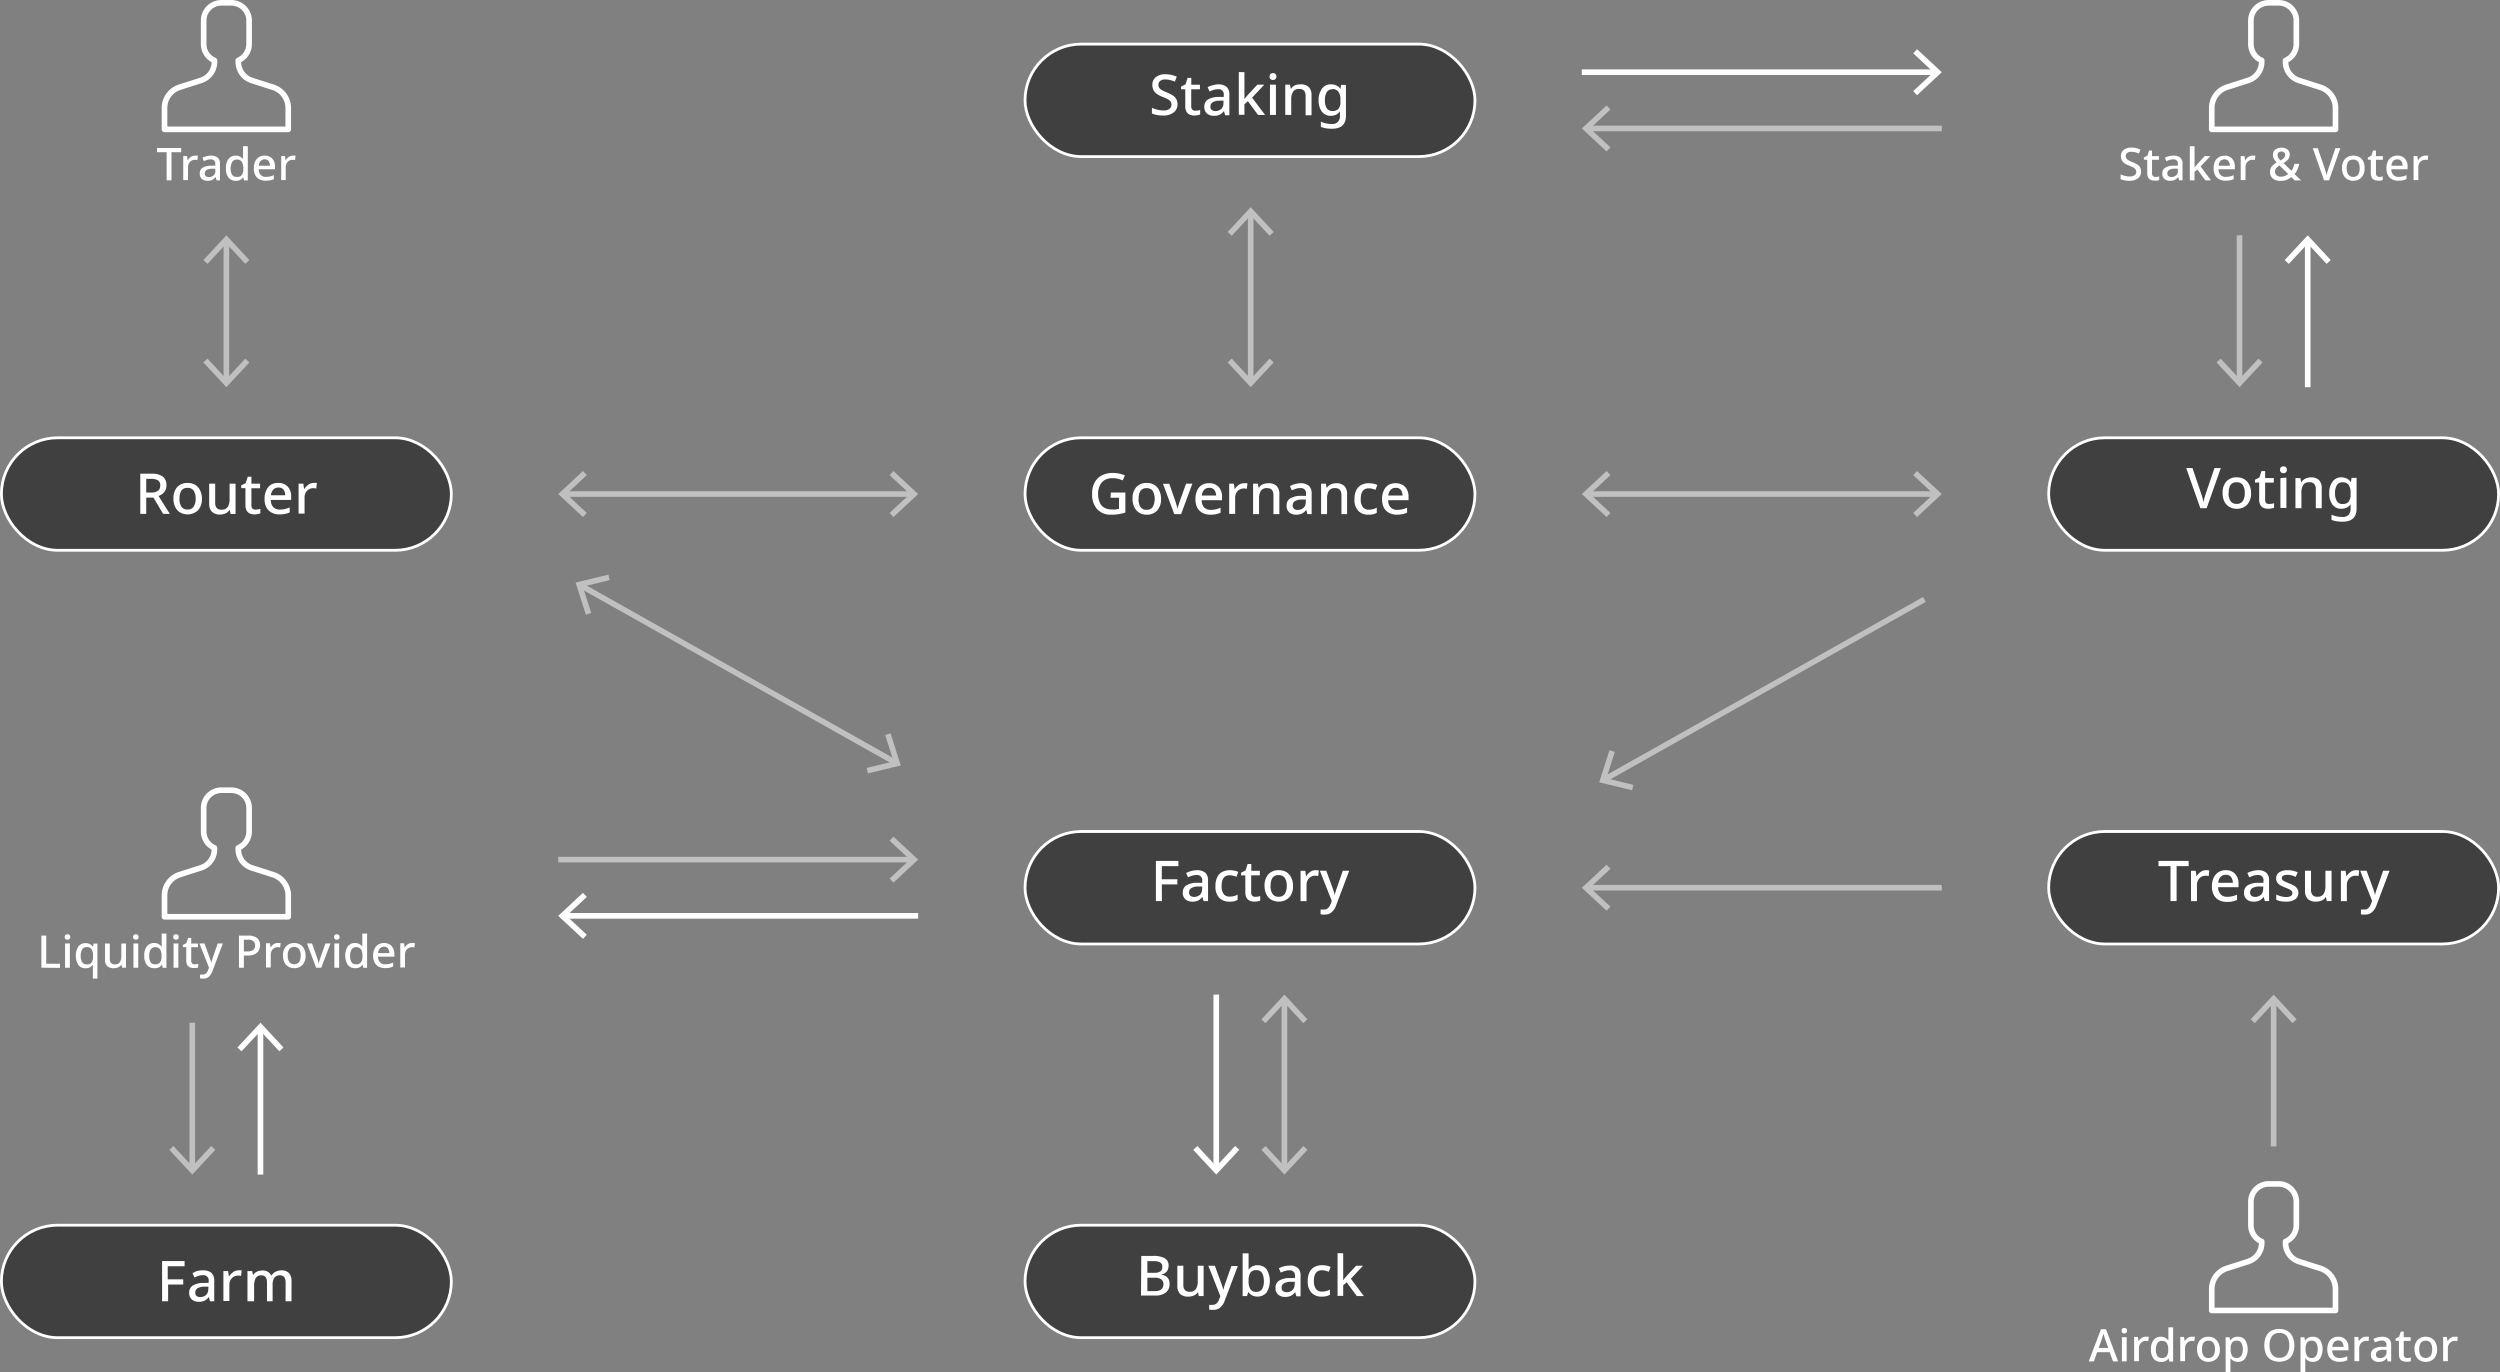 <svg xmlns="http://www.w3.org/2000/svg" viewBox="0 0 444.5 243.98"><rect x="0" y="0" width="444.5" height="243.98" fill="#808080" stroke="none"/><defs><style>.cls-1,.cls-5{opacity:0.5;}.cls-2,.cls-4,.cls-6{fill:none;stroke:#fff;}.cls-2,.cls-6{stroke-miterlimit:10;}.cls-2{stroke-width:0.5px;}.cls-3{fill:#fff;}.cls-4{stroke-linecap:round;stroke-linejoin:round;}</style></defs><g id="레이어_2" data-name="레이어 2"><g id="레이어_1-2" data-name="레이어 1"><rect class="cls-1" x="364.25" y="147.84" width="80" height="20" rx="10"/><rect class="cls-1" x="364.25" y="77.84" width="80" height="20" rx="10"/><rect class="cls-1" x="182.25" y="77.84" width="80" height="20" rx="10"/><rect class="cls-1" x="182.25" y="147.84" width="80" height="20" rx="10"/><rect class="cls-1" x="182.25" y="217.84" width="80" height="20" rx="10"/><rect class="cls-1" x="0.25" y="217.84" width="80" height="20" rx="10"/><rect class="cls-1" x="0.25" y="77.84" width="80" height="20" rx="10"/><rect class="cls-2" x="0.25" y="217.84" width="80" height="20" rx="10"/><rect class="cls-2" x="182.25" y="217.84" width="80" height="20" rx="10"/><rect class="cls-2" x="182.25" y="147.84" width="80" height="20" rx="10"/><rect class="cls-2" x="364.25" y="147.84" width="80" height="20" rx="10"/><rect class="cls-1" x="182.25" y="7.84" width="80" height="20" rx="10"/><path class="cls-3" d="M209.36,18.51a1.79,1.79,0,0,1-.69,1.49,3,3,0,0,1-1.89.54,5.49,5.49,0,0,1-1.1-.1,3.18,3.18,0,0,1-.87-.27v-1a5.72,5.72,0,0,0,.94.32,4.11,4.11,0,0,0,1.1.15,1.72,1.72,0,0,0,1.08-.28.91.91,0,0,0,.36-.75.93.93,0,0,0-.16-.56,1.59,1.59,0,0,0-.51-.42,7.22,7.22,0,0,0-.93-.41,4.49,4.49,0,0,1-.93-.47,2,2,0,0,1-.64-.67,2,2,0,0,1-.23-1,1.64,1.64,0,0,1,.64-1.38,2.62,2.62,0,0,1,1.68-.5,4.58,4.58,0,0,1,1.08.12,5.75,5.75,0,0,1,.94.31l-.34.89a5.07,5.07,0,0,0-.83-.28,3.27,3.27,0,0,0-.88-.11,1.34,1.34,0,0,0-.9.26.83.83,0,0,0-.31.68,1,1,0,0,0,.15.55,1.33,1.33,0,0,0,.48.41,6.13,6.13,0,0,0,.87.4,7.64,7.64,0,0,1,1,.5,2,2,0,0,1,.64.64A1.79,1.79,0,0,1,209.36,18.51Z"/><path class="cls-3" d="M212.58,19.68a2.55,2.55,0,0,0,.81-.13v.8a1.84,1.84,0,0,1-.46.13,2.86,2.86,0,0,1-.58.06,2.07,2.07,0,0,1-.8-.15,1.24,1.24,0,0,1-.59-.52,2,2,0,0,1-.22-1v-3H210v-.48l.79-.4.37-1.14h.65v1.21h1.54v.81H211.8v3a.85.85,0,0,0,.22.65A.76.76,0,0,0,212.58,19.68Z"/><path class="cls-3" d="M216.56,15a2.3,2.3,0,0,1,1.52.44,1.79,1.79,0,0,1,.5,1.4v3.65h-.75l-.21-.75h0a2.37,2.37,0,0,1-.73.64,2.28,2.28,0,0,1-1.07.21,1.8,1.8,0,0,1-1.21-.4,1.49,1.49,0,0,1-.48-1.23,1.44,1.44,0,0,1,.63-1.26,3.57,3.57,0,0,1,1.9-.46l.92,0v-.3a.91.91,0,0,0-1-1.08,2.61,2.61,0,0,0-.79.12,4.62,4.62,0,0,0-.73.29l-.34-.77a3.94,3.94,0,0,1,.88-.34A3.88,3.88,0,0,1,216.56,15Zm1,2.9-.72,0a2.37,2.37,0,0,0-1.27.31.88.88,0,0,0-.36.74.71.71,0,0,0,.25.61,1.09,1.09,0,0,0,.65.19,1.59,1.59,0,0,0,1-.35,1.33,1.33,0,0,0,.41-1.05Z"/><path class="cls-3" d="M221.26,12.84v3.8c0,.13,0,.29,0,.48s0,.35,0,.5h0l.31-.4c.13-.16.24-.3.34-.4l1.65-1.77h1.23l-2.17,2.31,2.31,3.08h-1.25L221.88,18l-.62.52v1.89h-1v-7.6Z"/><path class="cls-3" d="M226.34,13a.63.63,0,0,1,.42.14.56.56,0,0,1,.18.47.55.55,0,0,1-.18.46.64.64,0,0,1-.42.15.64.64,0,0,1-.43-.15.55.55,0,0,1-.18-.46.56.56,0,0,1,.18-.47A.64.64,0,0,1,226.34,13Zm.52,2.05v5.39H225.8V15.05Z"/><path class="cls-3" d="M231.25,15a2,2,0,0,1,1.44.47,2,2,0,0,1,.5,1.51v3.51h-1.05V17.08q0-1.26-1.11-1.26a1.22,1.22,0,0,0-1.13.49,2.6,2.6,0,0,0-.32,1.41v2.72h-1.06V15.05h.84l.15.72h.06a1.51,1.51,0,0,1,.72-.62A2.39,2.39,0,0,1,231.25,15Z"/><path class="cls-3" d="M236.68,15a2.2,2.2,0,0,1,.94.2,1.73,1.73,0,0,1,.71.61h0l.12-.71h.86v5.46c0,1.55-.83,2.33-2.49,2.33a7.06,7.06,0,0,1-1.07-.08,4.53,4.53,0,0,1-.9-.25v-.93a3.71,3.71,0,0,0,.94.31,5.37,5.37,0,0,0,1.09.11,1.38,1.38,0,0,0,1-.38,1.45,1.45,0,0,0,.36-1.05v-.18c0-.09,0-.2,0-.34s0-.25,0-.32h0a1.71,1.71,0,0,1-.68.61,2.16,2.16,0,0,1-.94.2,1.9,1.9,0,0,1-1.59-.74,3.19,3.19,0,0,1-.58-2,3.29,3.29,0,0,1,.58-2.06A1.88,1.88,0,0,1,236.68,15Zm.22.88a1.11,1.11,0,0,0-1,.49,2.61,2.61,0,0,0-.33,1.45,2.56,2.56,0,0,0,.33,1.43,1.13,1.13,0,0,0,1,.49,1.37,1.37,0,0,0,1.09-.41,2,2,0,0,0,.34-1.32v-.2a2.49,2.49,0,0,0-.35-1.49A1.33,1.33,0,0,0,236.9,15.83Z"/><rect class="cls-2" x="0.25" y="77.84" width="80" height="20" rx="10"/><rect class="cls-2" x="364.25" y="77.84" width="80" height="20" rx="10"/><rect class="cls-2" x="182.25" y="77.84" width="80" height="20" rx="10"/><rect class="cls-2" x="182.25" y="7.84" width="80" height="20" rx="10"/><path class="cls-3" d="M197.51,87.57h2.58v3.56a6.65,6.65,0,0,1-1.17.28,7.91,7.91,0,0,1-1.35.1,3.2,3.2,0,0,1-2.52-1,3.91,3.91,0,0,1-.87-2.7,4.13,4.13,0,0,1,.43-2,3,3,0,0,1,1.27-1.27,4.15,4.15,0,0,1,2-.45,5.22,5.22,0,0,1,1.13.12,5.85,5.85,0,0,1,1,.31l-.39.9a5.75,5.75,0,0,0-.83-.29,4.33,4.33,0,0,0-1-.11,2.7,2.7,0,0,0-1.37.33,2.27,2.27,0,0,0-.88,1,3.31,3.31,0,0,0-.3,1.46,3.71,3.71,0,0,0,.25,1.42,2,2,0,0,0,.79,1,2.58,2.58,0,0,0,1.41.35,4.87,4.87,0,0,0,.72,0l.55-.1V88.5h-1.51Z"/><path class="cls-3" d="M206.43,88.71a2.91,2.91,0,0,1-.69,2.07,2.43,2.43,0,0,1-1.86.73,2.54,2.54,0,0,1-1.3-.33,2.22,2.22,0,0,1-.89-1,3.19,3.19,0,0,1-.32-1.52,2.9,2.9,0,0,1,.68-2.07,2.43,2.43,0,0,1,1.86-.72,2.64,2.64,0,0,1,1.3.32,2.34,2.34,0,0,1,.89,1A3.19,3.19,0,0,1,206.43,88.71Zm-4,0a2.51,2.51,0,0,0,.34,1.42,1.24,1.24,0,0,0,1.1.51,1.22,1.22,0,0,0,1.09-.51,3.06,3.06,0,0,0,0-2.84,1.25,1.25,0,0,0-1.1-.49,1.22,1.22,0,0,0-1.09.49A2.48,2.48,0,0,0,202.46,88.71Z"/><path class="cls-3" d="M208.78,91.41l-2-5.39h1.12L209,89.17c.06.21.13.45.21.7s.12.46.15.63h0a3.94,3.94,0,0,1,.16-.64l.22-.69L210.88,86H212L210,91.41Z"/><path class="cls-3" d="M215,85.92a2.21,2.21,0,0,1,1.67.65,2.57,2.57,0,0,1,.61,1.79v.58h-3.62a1.82,1.82,0,0,0,.43,1.27,1.55,1.55,0,0,0,1.17.44,3.71,3.71,0,0,0,.92-.1,4.36,4.36,0,0,0,.84-.28v.88a3.42,3.42,0,0,1-.82.27,4.67,4.67,0,0,1-1,.09,2.92,2.92,0,0,1-1.38-.31,2.2,2.2,0,0,1-.94-.92,3.17,3.17,0,0,1-.33-1.52,3.55,3.55,0,0,1,.3-1.54,2.3,2.3,0,0,1,.85-1A2.41,2.41,0,0,1,215,85.92Zm0,.82a1.19,1.19,0,0,0-.92.37,1.73,1.73,0,0,0-.4,1h2.54a1.75,1.75,0,0,0-.31-1A1.07,1.07,0,0,0,215,86.74Z"/><path class="cls-3" d="M221.21,85.92a3.61,3.61,0,0,1,.59,0l-.11,1a2,2,0,0,0-.54-.07,1.51,1.51,0,0,0-.76.2,1.42,1.42,0,0,0-.57.57,1.85,1.85,0,0,0-.21.91v2.84h-1.06V86h.84l.14,1h0a2.39,2.39,0,0,1,.67-.75A1.56,1.56,0,0,1,221.21,85.92Z"/><path class="cls-3" d="M225.53,85.92a2.06,2.06,0,0,1,1.44.47,2,2,0,0,1,.5,1.51v3.51h-1.05V88.05q0-1.26-1.11-1.26a1.24,1.24,0,0,0-1.14.49,2.63,2.63,0,0,0-.31,1.41v2.72H222.8V86h.84l.15.72h.06a1.53,1.53,0,0,1,.71-.62A2.44,2.44,0,0,1,225.53,85.92Z"/><path class="cls-3" d="M231.19,85.92a2.27,2.27,0,0,1,1.51.44,1.78,1.78,0,0,1,.51,1.4v3.65h-.75l-.21-.75h0a2.39,2.39,0,0,1-.74.64,2.24,2.24,0,0,1-1.06.21,1.8,1.8,0,0,1-1.21-.4,1.49,1.49,0,0,1-.48-1.23,1.43,1.43,0,0,1,.62-1.26,3.71,3.71,0,0,1,1.91-.46l.92,0v-.3a.91.91,0,0,0-1-1.08,2.56,2.56,0,0,0-.79.12,5.29,5.29,0,0,0-.73.29l-.34-.77a4.38,4.38,0,0,1,.87-.34A4,4,0,0,1,231.19,85.92Zm1,2.9-.72,0a2.42,2.42,0,0,0-1.28.31.87.87,0,0,0-.35.74.71.71,0,0,0,.25.61,1,1,0,0,0,.65.19,1.57,1.57,0,0,0,1-.35,1.28,1.28,0,0,0,.42-1Z"/><path class="cls-3" d="M237.57,85.92a2.06,2.06,0,0,1,1.44.47,2,2,0,0,1,.5,1.51v3.51h-1V88.05q0-1.26-1.11-1.26a1.24,1.24,0,0,0-1.14.49,2.63,2.63,0,0,0-.31,1.41v2.72h-1.06V86h.84l.15.72h.06a1.53,1.53,0,0,1,.71-.62A2.44,2.44,0,0,1,237.57,85.92Z"/><path class="cls-3" d="M243.31,91.51a2.43,2.43,0,0,1-1.8-.67,2.78,2.78,0,0,1-.68-2.09,3.43,3.43,0,0,1,.33-1.62,2.13,2.13,0,0,1,.91-.92,2.92,2.92,0,0,1,1.32-.29,3.73,3.73,0,0,1,.84.09,3,3,0,0,1,.66.22l-.32.86L244,86.9a2.61,2.61,0,0,0-.6-.08c-1,0-1.46.64-1.46,1.92a2.31,2.31,0,0,0,.36,1.4,1.24,1.24,0,0,0,1.06.48,2.8,2.8,0,0,0,.79-.1,3.3,3.3,0,0,0,.64-.26v.92a2.44,2.44,0,0,1-.63.25A4,4,0,0,1,243.31,91.51Z"/><path class="cls-3" d="M248.16,85.92a2.21,2.21,0,0,1,1.67.65,2.57,2.57,0,0,1,.61,1.79v.58h-3.62a1.82,1.82,0,0,0,.43,1.27,1.55,1.55,0,0,0,1.17.44,3.71,3.71,0,0,0,.92-.1,4.36,4.36,0,0,0,.84-.28v.88a3.42,3.42,0,0,1-.82.27,4.67,4.67,0,0,1-1,.09A2.92,2.92,0,0,1,247,91.2a2.2,2.2,0,0,1-.94-.92,3.17,3.17,0,0,1-.33-1.52,3.55,3.55,0,0,1,.3-1.54,2.3,2.3,0,0,1,.85-1A2.41,2.41,0,0,1,248.16,85.92Zm0,.82a1.19,1.19,0,0,0-.92.37,1.73,1.73,0,0,0-.4,1h2.54a1.75,1.75,0,0,0-.31-1A1.07,1.07,0,0,0,248.16,86.74Z"/><path class="cls-3" d="M394.86,83.22l-2.52,7.14h-1.12l-2.51-7.14h1.11l1.53,4.48c.08.24.17.5.25.79s.14.55.18.78q.06-.34.18-.78c.08-.29.16-.55.25-.8l1.53-4.47Z"/><path class="cls-3" d="M400.24,87.66a2.91,2.91,0,0,1-.69,2.07,2.46,2.46,0,0,1-1.86.73,2.54,2.54,0,0,1-1.3-.33,2.22,2.22,0,0,1-.89-.95,3.19,3.19,0,0,1-.32-1.52,2.89,2.89,0,0,1,.68-2.07,2.43,2.43,0,0,1,1.86-.72,2.64,2.64,0,0,1,1.3.32,2.34,2.34,0,0,1,.89,1A3.19,3.19,0,0,1,400.24,87.66Zm-4,0a2.53,2.53,0,0,0,.34,1.42,1.24,1.24,0,0,0,1.1.51,1.22,1.22,0,0,0,1.09-.51,2.53,2.53,0,0,0,.35-1.42,2.48,2.48,0,0,0-.35-1.42,1.25,1.25,0,0,0-1.1-.49,1.22,1.22,0,0,0-1.09.49A2.48,2.48,0,0,0,396.27,87.66Z"/><path class="cls-3" d="M403.52,89.6a2.55,2.55,0,0,0,.81-.13v.8a2,2,0,0,1-.46.13,2.93,2.93,0,0,1-.58.06,2.09,2.09,0,0,1-.81-.15,1.17,1.17,0,0,1-.58-.52,2,2,0,0,1-.22-1v-3h-.75V85.3l.79-.4.37-1.14h.65V85h1.54v.81h-1.54v3a.89.89,0,0,0,.21.65A.77.77,0,0,0,403.52,89.6Z"/><path class="cls-3" d="M406,82.92a.63.63,0,0,1,.42.14.56.56,0,0,1,.18.47.55.55,0,0,1-.18.46.64.64,0,0,1-.42.15.64.64,0,0,1-.43-.15.55.55,0,0,1-.18-.46.56.56,0,0,1,.18-.47A.64.64,0,0,1,406,82.92Zm.52,2v5.39h-1.06V85Z"/><path class="cls-3" d="M410.86,84.87a2.06,2.06,0,0,1,1.44.47,2,2,0,0,1,.5,1.51v3.51h-1.05V87q0-1.26-1.11-1.26a1.24,1.24,0,0,0-1.14.49,2.61,2.61,0,0,0-.31,1.41v2.72h-1.06V85H409l.15.72h.06a1.53,1.53,0,0,1,.71-.62A2.44,2.44,0,0,1,410.86,84.87Z"/><path class="cls-3" d="M416.29,84.87a2.15,2.15,0,0,1,.93.2,1.74,1.74,0,0,1,.71.61H418l.11-.71H419v5.46c0,1.55-.83,2.33-2.5,2.33a6.93,6.93,0,0,1-1.06-.08,4,4,0,0,1-.9-.25V91.5a3.77,3.77,0,0,0,.93.31,5.47,5.47,0,0,0,1.1.11,1.34,1.34,0,0,0,1-.38,1.45,1.45,0,0,0,.36-1.05v-.18c0-.09,0-.2,0-.34a2.33,2.33,0,0,1,0-.32h0a1.74,1.74,0,0,1-.69.61,2.12,2.12,0,0,1-.93.2,1.91,1.91,0,0,1-1.6-.74,3.26,3.26,0,0,1-.57-2,3.36,3.36,0,0,1,.57-2.06A1.89,1.89,0,0,1,416.29,84.87Zm.22.88a1.09,1.09,0,0,0-1,.49,2.61,2.61,0,0,0-.34,1.45,2.56,2.56,0,0,0,.34,1.43,1.11,1.11,0,0,0,1,.49,1.34,1.34,0,0,0,1.08-.41,2,2,0,0,0,.34-1.32v-.2a2.42,2.42,0,0,0-.35-1.49A1.31,1.31,0,0,0,416.51,85.75Z"/><path class="cls-3" d="M387,160.21h-1.08V154h-2.14v-.93h5.36V154H387Z"/><path class="cls-3" d="M392.22,154.72a2.76,2.76,0,0,1,.59.05l-.11,1a1.9,1.9,0,0,0-.54-.07,1.44,1.44,0,0,0-.76.2,1.46,1.46,0,0,0-.56.57,1.73,1.73,0,0,0-.22.91v2.84h-1.06v-5.39h.84l.14,1h0a2.52,2.52,0,0,1,.67-.75A1.56,1.56,0,0,1,392.22,154.72Z"/><path class="cls-3" d="M395.73,154.72a2.19,2.19,0,0,1,1.67.65,2.51,2.51,0,0,1,.61,1.79v.58h-3.62a1.84,1.84,0,0,0,.44,1.27,1.51,1.51,0,0,0,1.16.44,3.73,3.73,0,0,0,.93-.1,5.07,5.07,0,0,0,.83-.28V160a3.28,3.28,0,0,1-.82.27,4.61,4.61,0,0,1-1,.09,2.92,2.92,0,0,1-1.38-.31,2.23,2.23,0,0,1-.93-.92,3.05,3.05,0,0,1-.34-1.52,3.41,3.41,0,0,1,.31-1.54,2.24,2.24,0,0,1,.85-1A2.38,2.38,0,0,1,395.73,154.72Zm0,.82a1.17,1.17,0,0,0-.91.37,1.68,1.68,0,0,0-.41,1.05H397a1.82,1.82,0,0,0-.3-1A1.09,1.09,0,0,0,395.73,155.54Z"/><path class="cls-3" d="M401.42,154.72a2.3,2.3,0,0,1,1.52.44,1.79,1.79,0,0,1,.5,1.4v3.65h-.75l-.21-.75h0a2.37,2.37,0,0,1-.73.64,2.28,2.28,0,0,1-1.07.21,1.8,1.8,0,0,1-1.21-.4,1.49,1.49,0,0,1-.48-1.23,1.44,1.44,0,0,1,.63-1.26,3.57,3.57,0,0,1,1.9-.46l.92,0v-.3a.91.91,0,0,0-1-1.08,2.61,2.61,0,0,0-.79.12,4.62,4.62,0,0,0-.73.29l-.34-.77a3.94,3.94,0,0,1,.88-.34A3.88,3.88,0,0,1,401.42,154.72Zm1,2.9-.72,0a2.37,2.37,0,0,0-1.27.31.88.88,0,0,0-.36.74.71.71,0,0,0,.25.61,1.09,1.09,0,0,0,.65.19,1.59,1.59,0,0,0,1-.35,1.33,1.33,0,0,0,.41-1Z"/><path class="cls-3" d="M408.65,158.69a1.4,1.4,0,0,1-.57,1.21,2.81,2.81,0,0,1-1.62.41,5.34,5.34,0,0,1-1-.08,3.48,3.48,0,0,1-.75-.25v-.93a5.24,5.24,0,0,0,.83.3,3.32,3.32,0,0,0,.92.14,1.6,1.6,0,0,0,.87-.19.62.62,0,0,0,.26-.51.56.56,0,0,0-.1-.33,1.31,1.31,0,0,0-.38-.3,6.13,6.13,0,0,0-.8-.35,6,6,0,0,1-.87-.41,1.68,1.68,0,0,1-.55-.5,1.28,1.28,0,0,1-.19-.73,1.22,1.22,0,0,1,.57-1.08,2.63,2.63,0,0,1,1.49-.37,4,4,0,0,1,.93.1,4.14,4.14,0,0,1,.84.28l-.35.81a5.59,5.59,0,0,0-.72-.26,2.76,2.76,0,0,0-.75-.1c-.65,0-1,.19-1,.57a.55.55,0,0,0,.11.33,1.51,1.51,0,0,0,.41.28l.79.34a5.57,5.57,0,0,1,.84.39,1.58,1.58,0,0,1,.55.5A1.26,1.26,0,0,1,408.65,158.69Z"/><path class="cls-3" d="M414.55,154.82v5.39h-.85l-.15-.71h-.05a1.49,1.49,0,0,1-.72.61,2.48,2.48,0,0,1-1,.2,2.06,2.06,0,0,1-1.45-.47,2,2,0,0,1-.5-1.49v-3.53h1.07v3.37a1.41,1.41,0,0,0,.27.94,1,1,0,0,0,.82.31,1.26,1.26,0,0,0,1.15-.49,2.57,2.57,0,0,0,.32-1.4v-2.73Z"/><path class="cls-3" d="M418.87,154.72a2.76,2.76,0,0,1,.59.05l-.11,1a1.9,1.9,0,0,0-.54-.07,1.44,1.44,0,0,0-.76.2,1.46,1.46,0,0,0-.56.57,1.73,1.73,0,0,0-.22.91v2.84h-1.06v-5.39h.84l.14,1h0a2.52,2.52,0,0,1,.67-.75A1.56,1.56,0,0,1,418.87,154.72Z"/><path class="cls-3" d="M419.64,154.82h1.14l1.12,3.06c.09.23.16.46.23.67a3.48,3.48,0,0,1,.14.64h0a4.87,4.87,0,0,1,.15-.61c.07-.24.15-.47.24-.71l1.06-3.05h1.14l-2.31,6.12a2.92,2.92,0,0,1-.78,1.22,1.77,1.77,0,0,1-1.26.45,2.63,2.63,0,0,1-.43,0l-.31-.05v-.84l.26,0,.33,0a1,1,0,0,0,.74-.27,1.78,1.78,0,0,0,.44-.69l.22-.58Z"/><path class="cls-3" d="M26.94,84.22a3.31,3.31,0,0,1,2,.51,1.86,1.86,0,0,1,.65,1.55,2,2,0,0,1-.2.92,1.77,1.77,0,0,1-.53.62,2.76,2.76,0,0,1-.67.37l2,3.17H29l-1.72-2.89H26v2.89H24.94V84.22Zm-.07.92H26v2.43h.9a1.88,1.88,0,0,0,1.21-.32,1.15,1.15,0,0,0,.38-.93,1,1,0,0,0-.4-.91A2.26,2.26,0,0,0,26.87,85.14Z"/><path class="cls-3" d="M35.9,88.66a2.91,2.91,0,0,1-.69,2.07,2.72,2.72,0,0,1-3.15.4,2.16,2.16,0,0,1-.89-.95,3.19,3.19,0,0,1-.33-1.52,2.93,2.93,0,0,1,.68-2.07,2.43,2.43,0,0,1,1.86-.72,2.67,2.67,0,0,1,1.31.32,2.4,2.4,0,0,1,.89,1A3.32,3.32,0,0,1,35.9,88.66Zm-4,0a2.53,2.53,0,0,0,.35,1.42,1.22,1.22,0,0,0,1.09.51,1.24,1.24,0,0,0,1.1-.51,2.53,2.53,0,0,0,.34-1.42,2.48,2.48,0,0,0-.34-1.42,1.25,1.25,0,0,0-1.11-.49,1.23,1.23,0,0,0-1.09.49A2.48,2.48,0,0,0,31.93,88.66Z"/><path class="cls-3" d="M41.88,86v5.39H41l-.15-.71h-.05a1.49,1.49,0,0,1-.72.61,2.48,2.48,0,0,1-1,.2A2.06,2.06,0,0,1,37.69,91a2,2,0,0,1-.5-1.49V86h1.07v3.37a1.41,1.41,0,0,0,.27.94,1,1,0,0,0,.82.31,1.26,1.26,0,0,0,1.15-.49,2.57,2.57,0,0,0,.32-1.4V86Z"/><path class="cls-3" d="M45.48,90.6a2.55,2.55,0,0,0,.81-.13v.8a1.84,1.84,0,0,1-.46.13,2.86,2.86,0,0,1-.58.06,2.16,2.16,0,0,1-.81-.15,1.21,1.21,0,0,1-.58-.52,2,2,0,0,1-.22-1v-3h-.75V86.3l.79-.4.37-1.14h.65V86h1.54v.81H44.7v3a.89.89,0,0,0,.21.65A.8.8,0,0,0,45.48,90.6Z"/><path class="cls-3" d="M49.49,85.87a2.19,2.19,0,0,1,1.67.65,2.51,2.51,0,0,1,.61,1.79v.58H48.15a1.87,1.87,0,0,0,.43,1.27,1.55,1.55,0,0,0,1.17.44,3.6,3.6,0,0,0,.92-.1,5.17,5.17,0,0,0,.84-.28v.88a3.28,3.28,0,0,1-.82.27,4.61,4.61,0,0,1-1,.09,2.92,2.92,0,0,1-1.38-.31,2.31,2.31,0,0,1-.94-.92,3.17,3.17,0,0,1-.33-1.52,3.41,3.41,0,0,1,.31-1.54,2.28,2.28,0,0,1,.84-1A2.44,2.44,0,0,1,49.49,85.87Zm0,.82a1.17,1.17,0,0,0-.91.37,1.71,1.71,0,0,0-.41,1h2.54a1.82,1.82,0,0,0-.3-1A1.09,1.09,0,0,0,49.49,86.69Z"/><path class="cls-3" d="M55.75,85.87a2.76,2.76,0,0,1,.59,0l-.11,1a1.9,1.9,0,0,0-.54-.07,1.54,1.54,0,0,0-.76.2,1.56,1.56,0,0,0-.57.57,1.85,1.85,0,0,0-.21.91v2.84H53.09V86h.84l.14,1h0a2.52,2.52,0,0,1,.67-.75A1.56,1.56,0,0,1,55.75,85.87Z"/><path class="cls-3" d="M206.59,160.21h-1.07v-7.14h4V154h-2.95v2.33h2.76v.92h-2.76Z"/><path class="cls-3" d="M212.77,154.72a2.3,2.3,0,0,1,1.52.44,1.79,1.79,0,0,1,.5,1.4v3.65H214l-.21-.75h0a2.37,2.37,0,0,1-.73.64,2.28,2.28,0,0,1-1.07.21,1.8,1.8,0,0,1-1.21-.4,1.49,1.49,0,0,1-.48-1.23,1.44,1.44,0,0,1,.63-1.26,3.57,3.57,0,0,1,1.9-.46l.92,0v-.3a.91.91,0,0,0-1-1.08,2.61,2.61,0,0,0-.79.12,4.62,4.62,0,0,0-.73.29l-.34-.77a3.94,3.94,0,0,1,.88-.34A3.88,3.88,0,0,1,212.77,154.72Zm1,2.9-.72,0a2.37,2.37,0,0,0-1.27.31.88.88,0,0,0-.36.74.71.71,0,0,0,.25.61,1.09,1.09,0,0,0,.65.19,1.59,1.59,0,0,0,1-.35,1.33,1.33,0,0,0,.41-1Z"/><path class="cls-3" d="M218.59,160.31a2.43,2.43,0,0,1-1.8-.67,2.82,2.82,0,0,1-.68-2.09,3.43,3.43,0,0,1,.33-1.62,2.08,2.08,0,0,1,.91-.92,3,3,0,0,1,1.32-.29,3.89,3.89,0,0,1,.85.09,2.73,2.73,0,0,1,.65.22l-.32.86-.59-.19a2.61,2.61,0,0,0-.6-.08c-1,0-1.46.64-1.46,1.92a2.31,2.31,0,0,0,.36,1.4,1.24,1.24,0,0,0,1.06.48,3.16,3.16,0,0,0,.79-.1,3.06,3.06,0,0,0,.64-.26V160a2.51,2.51,0,0,1-.63.25A3.89,3.89,0,0,1,218.59,160.31Z"/><path class="cls-3" d="M223.26,159.45a2.55,2.55,0,0,0,.81-.13v.8a1.84,1.84,0,0,1-.46.13,2.86,2.86,0,0,1-.58.06,2.07,2.07,0,0,1-.8-.15,1.24,1.24,0,0,1-.59-.52,2,2,0,0,1-.22-1v-3h-.75v-.48l.79-.4.37-1.14h.65v1.21H224v.81h-1.54v3a.85.85,0,0,0,.22.65A.76.76,0,0,0,223.26,159.45Z"/><path class="cls-3" d="M229.9,157.51a2.91,2.91,0,0,1-.69,2.07,2.72,2.72,0,0,1-3.15.4,2.16,2.16,0,0,1-.89-.95,3.19,3.19,0,0,1-.33-1.52,2.93,2.93,0,0,1,.68-2.07,2.43,2.43,0,0,1,1.86-.72,2.67,2.67,0,0,1,1.31.32,2.4,2.4,0,0,1,.89,1A3.32,3.32,0,0,1,229.9,157.51Zm-4,0a2.53,2.53,0,0,0,.35,1.42,1.22,1.22,0,0,0,1.09.51,1.24,1.24,0,0,0,1.1-.51,2.53,2.53,0,0,0,.34-1.42,2.46,2.46,0,0,0-.34-1.42,1.25,1.25,0,0,0-1.11-.49,1.23,1.23,0,0,0-1.09.49A2.46,2.46,0,0,0,225.93,157.51Z"/><path class="cls-3" d="M233.9,154.72a2.76,2.76,0,0,1,.59.05l-.11,1a1.9,1.9,0,0,0-.54-.07,1.44,1.44,0,0,0-.76.2,1.46,1.46,0,0,0-.56.57,1.73,1.73,0,0,0-.22.91v2.84h-1.06v-5.39h.84l.14,1h0a2.52,2.52,0,0,1,.67-.75A1.56,1.56,0,0,1,233.9,154.72Z"/><path class="cls-3" d="M234.67,154.82h1.14l1.12,3.06c.09.23.16.46.23.67a3.48,3.48,0,0,1,.14.64h0a5.08,5.08,0,0,1,.16-.61c.07-.24.14-.47.23-.71l1.06-3.05h1.14l-2.31,6.12a3,3,0,0,1-.77,1.22,1.81,1.81,0,0,1-1.27.45,2.63,2.63,0,0,1-.43,0l-.31-.05v-.84l.26,0,.33,0a1,1,0,0,0,.74-.27,1.78,1.78,0,0,0,.44-.69l.22-.58Z"/><path class="cls-3" d="M202.92,223.3H205a4.24,4.24,0,0,1,2.07.4,1.44,1.44,0,0,1,.7,1.38,1.64,1.64,0,0,1-.33,1,1.58,1.58,0,0,1-1,.53v0a2.69,2.69,0,0,1,.77.26,1.38,1.38,0,0,1,.54.53,1.86,1.86,0,0,1,.2.91,1.81,1.81,0,0,1-.68,1.51,2.94,2.94,0,0,1-1.84.53h-2.56Zm1.08,3h1.19a1.84,1.84,0,0,0,1.16-.27,1,1,0,0,0,.31-.8.85.85,0,0,0-.38-.77,2.49,2.49,0,0,0-1.21-.23H204Zm0,.88v2.38h1.31a1.75,1.75,0,0,0,1.21-.34,1.21,1.21,0,0,0,.34-.9,1.08,1.08,0,0,0-.35-.83,2,2,0,0,0-1.27-.31Z"/><path class="cls-3" d="M214,225.05v5.39h-.85l-.15-.71H213a1.49,1.49,0,0,1-.72.61,2.48,2.48,0,0,1-1,.2,2.06,2.06,0,0,1-1.45-.47,2,2,0,0,1-.5-1.49v-3.53h1.07v3.37a1.41,1.41,0,0,0,.27.94,1,1,0,0,0,.82.31,1.26,1.26,0,0,0,1.15-.49,2.57,2.57,0,0,0,.32-1.4v-2.73Z"/><path class="cls-3" d="M214.84,225.05H216l1.12,3.06c.09.23.16.46.23.67a3.48,3.48,0,0,1,.14.64h0a5.08,5.08,0,0,1,.16-.61c.07-.24.14-.47.23-.71l1.06-3h1.14l-2.31,6.12a3,3,0,0,1-.77,1.22,1.81,1.81,0,0,1-1.27.45,2.63,2.63,0,0,1-.43,0l-.31-.05v-.84l.26,0,.33,0a1,1,0,0,0,.74-.27,1.78,1.78,0,0,0,.44-.69l.22-.58Z"/><path class="cls-3" d="M222,222.84v1.83c0,.21,0,.42,0,.62s0,.36,0,.47H222a1.8,1.8,0,0,1,.62-.57,1.91,1.91,0,0,1,1-.23,2,2,0,0,1,1.57.7,4,4,0,0,1,0,4.17,2.16,2.16,0,0,1-2.57.48,2,2,0,0,1-.62-.53h-.08l-.2.66h-.78v-7.6Zm1.38,3a1.19,1.19,0,0,0-1.07.45,2.69,2.69,0,0,0-.31,1.4v.08a2.75,2.75,0,0,0,.3,1.42,1.16,1.16,0,0,0,1.1.5,1.11,1.11,0,0,0,1-.5,2.72,2.72,0,0,0,.32-1.44C224.69,226.45,224.25,225.82,223.37,225.82Z"/><path class="cls-3" d="M229.22,225a2.3,2.3,0,0,1,1.52.44,1.79,1.79,0,0,1,.5,1.4v3.65h-.75l-.21-.75h0a2.37,2.37,0,0,1-.73.64,2.28,2.28,0,0,1-1.07.21,1.8,1.8,0,0,1-1.21-.4,1.49,1.49,0,0,1-.48-1.23,1.44,1.44,0,0,1,.63-1.26,3.57,3.57,0,0,1,1.9-.46l.92,0v-.3a.91.91,0,0,0-1-1.08,2.61,2.61,0,0,0-.79.12,4.62,4.62,0,0,0-.73.29l-.34-.77a4,4,0,0,1,1.91-.47Zm1,2.9-.72,0a2.37,2.37,0,0,0-1.27.31.88.88,0,0,0-.36.74.71.71,0,0,0,.25.61,1.09,1.09,0,0,0,.65.19,1.59,1.59,0,0,0,1-.35,1.33,1.33,0,0,0,.41-1.05Z"/><path class="cls-3" d="M235,230.54a2.43,2.43,0,0,1-1.8-.67,2.82,2.82,0,0,1-.68-2.09,3.43,3.43,0,0,1,.33-1.62,2.08,2.08,0,0,1,.91-.92,3,3,0,0,1,1.32-.29,3.73,3.73,0,0,1,.84.09,2.67,2.67,0,0,1,.66.22l-.32.86-.59-.19a2.61,2.61,0,0,0-.6-.08c-1,0-1.46.64-1.46,1.92a2.31,2.31,0,0,0,.36,1.4,1.24,1.24,0,0,0,1.06.48,3.16,3.16,0,0,0,.79-.1,3.06,3.06,0,0,0,.64-.26v.92a2.51,2.51,0,0,1-.63.25A3.89,3.89,0,0,1,235,230.54Z"/><path class="cls-3" d="M238.82,222.84v3.8c0,.13,0,.29,0,.48s0,.35,0,.5h0l.31-.4c.13-.16.24-.3.34-.4l1.65-1.77h1.23l-2.17,2.31,2.31,3.08h-1.25L239.44,228l-.62.52v1.89h-1v-7.6Z"/><path class="cls-3" d="M29.89,231.36H28.82v-7.14h4v.92h-3v2.33h2.76v.92H29.89Z"/><path class="cls-3" d="M36.07,225.87a2.3,2.3,0,0,1,1.52.44,1.81,1.81,0,0,1,.5,1.4v3.65h-.75l-.21-.75h0a2.37,2.37,0,0,1-.73.64,2.28,2.28,0,0,1-1.07.21,1.8,1.8,0,0,1-1.21-.4,1.49,1.49,0,0,1-.48-1.23,1.44,1.44,0,0,1,.63-1.26,3.57,3.57,0,0,1,1.9-.46l.92,0v-.3a.91.91,0,0,0-1-1.08,2.61,2.61,0,0,0-.79.12,5.84,5.84,0,0,0-.73.29l-.34-.77A4.49,4.49,0,0,1,35,226,3.88,3.88,0,0,1,36.07,225.87Zm1,2.9-.72,0a2.37,2.37,0,0,0-1.27.31.88.88,0,0,0-.36.74.71.71,0,0,0,.25.61,1,1,0,0,0,.65.19,1.59,1.59,0,0,0,1-.35,1.32,1.32,0,0,0,.41-1Z"/><path class="cls-3" d="M42.38,225.87a2.76,2.76,0,0,1,.59,0l-.11,1a1.9,1.9,0,0,0-.54-.07,1.54,1.54,0,0,0-.76.2,1.46,1.46,0,0,0-.56.57,1.75,1.75,0,0,0-.22.91v2.84H39.72V226h.84l.14,1h0a2.52,2.52,0,0,1,.67-.75A1.56,1.56,0,0,1,42.38,225.87Z"/><path class="cls-3" d="M50,225.87a1.85,1.85,0,0,1,1.37.47,2.08,2.08,0,0,1,.46,1.51v3.51H50.78V228c0-.83-.34-1.25-1-1.25a1.18,1.18,0,0,0-1,.44,2.22,2.22,0,0,0-.31,1.28v2.9h-1V228c0-.83-.34-1.25-1-1.25a1.09,1.09,0,0,0-1,.49,2.83,2.83,0,0,0-.29,1.41v2.72H44V226h.84l.15.72H45a1.51,1.51,0,0,1,.68-.62,2.12,2.12,0,0,1,.9-.2,1.62,1.62,0,0,1,1.64.87h.08a1.64,1.64,0,0,1,.72-.66A2.32,2.32,0,0,1,50,225.87Z"/><path class="cls-4" d="M48.56,15.52l-3.78-1.21A3.46,3.46,0,0,1,42.37,11v-.26a3.16,3.16,0,0,0,1.92-2.91V3.67A3.16,3.16,0,0,0,41.13.5H39.37a3.16,3.16,0,0,0-3.16,3.17V7.84a3.16,3.16,0,0,0,1.92,2.91V11a3.46,3.46,0,0,1-2.41,3.3l-3.78,1.21a3.87,3.87,0,0,0-2.69,3.68V23h22V19.2A3.87,3.87,0,0,0,48.56,15.52Z"/><path class="cls-3" d="M30.49,32.06h-.86v-5H27.92v-.75h4.29v.75H30.49Z"/><path class="cls-3" d="M34.71,27.67a3.3,3.3,0,0,1,.47,0l-.09.8a1.54,1.54,0,0,0-.43-.06,1.18,1.18,0,0,0-.61.16,1.32,1.32,0,0,0-.45.46,1.47,1.47,0,0,0-.17.72v2.27h-.85V27.75h.67l.12.77h0a1.86,1.86,0,0,1,.53-.59A1.28,1.28,0,0,1,34.71,27.67Z"/><path class="cls-3" d="M37.49,27.67a1.8,1.8,0,0,1,1.22.36,1.41,1.41,0,0,1,.4,1.11v2.92h-.6l-.17-.59h0a2,2,0,0,1-.59.51,1.81,1.81,0,0,1-.85.16,1.48,1.48,0,0,1-1-.31,1.22,1.22,0,0,1-.38-1,1.11,1.11,0,0,1,.5-1,2.84,2.84,0,0,1,1.52-.37l.74,0V29.2a.86.86,0,0,0-.22-.67.88.88,0,0,0-.61-.19,2.23,2.23,0,0,0-.63.09,5,5,0,0,0-.58.23L36,28.05a3,3,0,0,1,.7-.27A3.18,3.18,0,0,1,37.49,27.67ZM38.27,30l-.58,0a1.84,1.84,0,0,0-1,.25.69.69,0,0,0-.28.59.59.59,0,0,0,.2.49.84.84,0,0,0,.52.15,1.23,1.23,0,0,0,.83-.28,1,1,0,0,0,.33-.84Z"/><path class="cls-3" d="M41.89,32.14a1.53,1.53,0,0,1-1.25-.56,2.47,2.47,0,0,1-.47-1.66,2.55,2.55,0,0,1,.48-1.68,1.57,1.57,0,0,1,1.26-.57,1.48,1.48,0,0,1,.8.19,1.54,1.54,0,0,1,.5.44h0c0-.07,0-.18,0-.32s0-.27,0-.38V26h.85v6.08h-.67l-.14-.57h0a1.59,1.59,0,0,1-.5.46A1.52,1.52,0,0,1,41.89,32.14Zm.2-.69A1,1,0,0,0,43,31.1a1.78,1.78,0,0,0,.26-1v-.13A2.28,2.28,0,0,0,43,28.77a1,1,0,0,0-.9-.4.89.89,0,0,0-.79.41A2.24,2.24,0,0,0,41,29.94a2.06,2.06,0,0,0,.26,1.12A.9.9,0,0,0,42.09,31.45Z"/><path class="cls-3" d="M47.07,27.67a1.75,1.75,0,0,1,1.34.53,2,2,0,0,1,.48,1.42v.47H46a1.42,1.42,0,0,0,.35,1,1.2,1.2,0,0,0,.93.36,3.29,3.29,0,0,0,.74-.08,4.1,4.1,0,0,0,.67-.23v.71a3.41,3.41,0,0,1-.66.22,4.42,4.42,0,0,1-.78.06,2.45,2.45,0,0,1-1.11-.24,1.78,1.78,0,0,1-.75-.74,2.59,2.59,0,0,1-.26-1.22,2.87,2.87,0,0,1,.24-1.23,1.82,1.82,0,0,1,.68-.77A1.89,1.89,0,0,1,47.07,27.67Zm0,.66a1,1,0,0,0-.73.29,1.4,1.4,0,0,0-.33.85h2a1.43,1.43,0,0,0-.25-.83A.85.85,0,0,0,47.07,28.33Z"/><path class="cls-3" d="M52.08,27.67a3.3,3.3,0,0,1,.47,0l-.09.8a1.54,1.54,0,0,0-.43-.06,1.18,1.18,0,0,0-.61.16,1.24,1.24,0,0,0-.45.46,1.47,1.47,0,0,0-.17.72v2.27H50V27.75h.67l.11.77h0a1.86,1.86,0,0,1,.53-.59A1.26,1.26,0,0,1,52.08,27.67Z"/><path class="cls-4" d="M48.56,155.52l-3.78-1.21a3.46,3.46,0,0,1-2.41-3.3v-.26a3.16,3.16,0,0,0,1.92-2.91v-4.17a3.16,3.16,0,0,0-3.16-3.17H39.37a3.16,3.16,0,0,0-3.16,3.17v4.17a3.16,3.16,0,0,0,1.92,2.91V151a3.46,3.46,0,0,1-2.41,3.3l-3.78,1.21a3.87,3.87,0,0,0-2.69,3.68V163h22V159.2A3.87,3.87,0,0,0,48.56,155.52Z"/><path class="cls-3" d="M7.36,172.06v-5.71h.86v5h2.44v.74Z"/><path class="cls-3" d="M12,166.11a.58.58,0,0,1,.34.11.49.49,0,0,1,.14.38.45.45,0,0,1-.14.37.54.54,0,0,1-.68,0,.43.43,0,0,1-.15-.37.46.46,0,0,1,.15-.38A.58.58,0,0,1,12,166.11Zm.42,1.64v4.31h-.85v-4.31Z"/><path class="cls-3" d="M16.51,174v-1.83c0-.1,0-.21,0-.33a2.48,2.48,0,0,1,0-.33h0a1.59,1.59,0,0,1-.5.46,1.52,1.52,0,0,1-.81.19,1.55,1.55,0,0,1-1.25-.56,3.17,3.17,0,0,1,0-3.34,1.58,1.58,0,0,1,1.26-.57,1.62,1.62,0,0,1,.81.19,1.65,1.65,0,0,1,.51.47h0l.1-.58h.69V174Zm-1.1-2.52a1,1,0,0,0,.87-.34,1.76,1.76,0,0,0,.26-1.05v-.14a2.21,2.21,0,0,0-.25-1.17,1,1,0,0,0-.89-.39.88.88,0,0,0-.79.41,2.24,2.24,0,0,0-.26,1.16,2.06,2.06,0,0,0,.26,1.12A.9.9,0,0,0,15.41,171.46Z"/><path class="cls-3" d="M22.4,167.75v4.31h-.68l-.12-.56h0A1.27,1.27,0,0,1,21,172a2,2,0,0,1-.77.15,1.62,1.62,0,0,1-1.16-.37,1.54,1.54,0,0,1-.4-1.19v-2.83h.85v2.7a1.14,1.14,0,0,0,.21.75.83.83,0,0,0,.66.25,1,1,0,0,0,.92-.39,2,2,0,0,0,.26-1.12v-2.19Z"/><path class="cls-3" d="M24.16,166.11a.52.52,0,0,1,.33.11.46.46,0,0,1,.15.38.43.43,0,0,1-.15.37.48.48,0,0,1-.33.12.55.55,0,0,1-.35-.12.45.45,0,0,1-.14-.37.49.49,0,0,1,.14-.38A.61.61,0,0,1,24.16,166.11Zm.42,1.64v4.31h-.85v-4.31Z"/><path class="cls-3" d="M27.38,172.14a1.53,1.53,0,0,1-1.25-.56,2.47,2.47,0,0,1-.48-1.66,2.55,2.55,0,0,1,.48-1.68,1.59,1.59,0,0,1,1.27-.57,1.51,1.51,0,0,1,.8.19,1.65,1.65,0,0,1,.5.44h.05c0-.07,0-.18,0-.32a2.69,2.69,0,0,1,0-.38V166h.84v6.08h-.66l-.14-.57h0a1.71,1.71,0,0,1-.5.46A1.52,1.52,0,0,1,27.38,172.14Zm.2-.69a1,1,0,0,0,.88-.35,1.78,1.78,0,0,0,.26-1v-.13a2.17,2.17,0,0,0-.25-1.16,1,1,0,0,0-.9-.4.88.88,0,0,0-.78.41,2.15,2.15,0,0,0-.26,1.16,2,2,0,0,0,.26,1.12A.9.9,0,0,0,27.58,171.45Z"/><path class="cls-3" d="M31.29,166.11a.58.58,0,0,1,.34.11.46.46,0,0,1,.14.38.42.42,0,0,1-.14.37.54.54,0,0,1-.68,0,.42.42,0,0,1-.14-.37.46.46,0,0,1,.14-.38A.58.58,0,0,1,31.29,166.11Zm.42,1.64v4.31h-.85v-4.31Z"/><path class="cls-3" d="M34.59,171.46a1.88,1.88,0,0,0,.65-.11V172a1.36,1.36,0,0,1-.37.11,2.38,2.38,0,0,1-.46,0,1.71,1.71,0,0,1-.65-.12,1,1,0,0,1-.47-.41,1.71,1.71,0,0,1-.17-.83V168.4h-.6V168l.63-.32.3-.92H34v1H35.2v.65H34v2.37a.68.68,0,0,0,.17.52A.61.61,0,0,0,34.59,171.46Z"/><path class="cls-3" d="M35.45,167.75h.91l.89,2.45.19.54a3.1,3.1,0,0,1,.11.51h0c0-.14.07-.3.13-.49s.12-.38.18-.57l.85-2.44h.91l-1.84,4.9a2.58,2.58,0,0,1-.62,1,1.44,1.44,0,0,1-1,.35h-.34l-.25-.05v-.67l.21,0,.26,0a.81.81,0,0,0,.6-.22,1.45,1.45,0,0,0,.35-.55l.17-.47Z"/><path class="cls-3" d="M44.09,166.35a2.47,2.47,0,0,1,1.64.45,1.62,1.62,0,0,1,.51,1.26,2,2,0,0,1-.21.9,1.67,1.67,0,0,1-.71.68,3,3,0,0,1-1.35.26h-.61v2.16h-.87v-5.71Zm-.06.73h-.67v2.09h.52a2.06,2.06,0,0,0,1.1-.24.92.92,0,0,0,.37-.83.94.94,0,0,0-.32-.77A1.6,1.6,0,0,0,44,167.08Z"/><path class="cls-3" d="M49.42,167.67a3.3,3.3,0,0,1,.47,0l-.08.8a1.61,1.61,0,0,0-.44-.06,1.15,1.15,0,0,0-.6.16,1.27,1.27,0,0,0-.46.46,1.47,1.47,0,0,0-.17.72v2.27h-.85v-4.31H48l.11.77h0a1.78,1.78,0,0,1,.54-.59A1.23,1.23,0,0,1,49.42,167.67Z"/><path class="cls-3" d="M54.33,169.9a2.31,2.31,0,0,1-.55,1.66,1.94,1.94,0,0,1-1.49.58,2,2,0,0,1-1-.26,1.75,1.75,0,0,1-.71-.76,2.53,2.53,0,0,1-.26-1.22,2.34,2.34,0,0,1,.54-1.65,2,2,0,0,1,1.49-.58,2.08,2.08,0,0,1,1,.26,1.86,1.86,0,0,1,.71.76A2.52,2.52,0,0,1,54.33,169.9Zm-3.17,0a2,2,0,0,0,.27,1.14,1.15,1.15,0,0,0,1.76,0,2,2,0,0,0,.27-1.14,2,2,0,0,0-.27-1.13,1,1,0,0,0-.89-.39,1,1,0,0,0-.87.39A2,2,0,0,0,51.16,169.9Z"/><path class="cls-3" d="M56.21,172.06l-1.63-4.31h.9l.89,2.52c.06.17.11.36.17.56a4,4,0,0,1,.12.51h0c0-.14.07-.31.13-.51s.13-.39.18-.56l.89-2.52h.9l-1.64,4.31Z"/><path class="cls-3" d="M59.89,166.11a.55.55,0,0,1,.33.11.46.46,0,0,1,.15.38.43.43,0,0,1-.15.37.5.5,0,0,1-.33.12.53.53,0,0,1-.35-.12.45.45,0,0,1-.14-.37.49.49,0,0,1,.14-.38A.58.58,0,0,1,59.89,166.11Zm.41,1.64v4.31h-.85v-4.31Z"/><path class="cls-3" d="M63.11,172.14a1.56,1.56,0,0,1-1.26-.56,3.17,3.17,0,0,1,0-3.34,1.57,1.57,0,0,1,1.27-.57,1.51,1.51,0,0,1,.8.19,1.78,1.78,0,0,1,.5.44h0c0-.07,0-.18,0-.32a2.87,2.87,0,0,1,0-.38V166h.85v6.08H64.6l-.15-.57h0a1.55,1.55,0,0,1-.49.46A1.52,1.52,0,0,1,63.11,172.14Zm.2-.69a1,1,0,0,0,.88-.35,1.86,1.86,0,0,0,.26-1v-.13a2.27,2.27,0,0,0-.25-1.16,1,1,0,0,0-.9-.4.86.86,0,0,0-.78.41,2.14,2.14,0,0,0-.27,1.16,2,2,0,0,0,.27,1.12A.88.88,0,0,0,63.31,171.45Z"/><path class="cls-3" d="M68.29,167.67a1.72,1.72,0,0,1,1.33.53,2,2,0,0,1,.49,1.42v.47h-2.9a1.46,1.46,0,0,0,.35,1,1.2,1.2,0,0,0,.93.36,3.22,3.22,0,0,0,.74-.08,3.8,3.8,0,0,0,.67-.23v.71a3.56,3.56,0,0,1-.65.22,4.46,4.46,0,0,1-.79.06,2.44,2.44,0,0,1-1.1-.24,1.78,1.78,0,0,1-.75-.74,2.48,2.48,0,0,1-.27-1.22,2.73,2.73,0,0,1,.25-1.23,1.82,1.82,0,0,1,.68-.77A1.89,1.89,0,0,1,68.29,167.67Zm0,.66a1,1,0,0,0-.74.29,1.4,1.4,0,0,0-.32.85h2a1.43,1.43,0,0,0-.24-.83A.85.85,0,0,0,68.29,168.33Z"/><path class="cls-3" d="M73.29,167.67a3.58,3.58,0,0,1,.48,0l-.09.8a1.59,1.59,0,0,0-.43-.06,1.16,1.16,0,0,0-.61.16,1.17,1.17,0,0,0-.45.46,1.37,1.37,0,0,0-.18.72v2.27h-.84v-4.31h.67l.11.77h0a1.9,1.9,0,0,1,.54-.59A1.23,1.23,0,0,1,73.29,167.67Z"/><path class="cls-4" d="M412.56,15.52l-3.78-1.21a3.46,3.46,0,0,1-2.41-3.3v-.26a3.16,3.16,0,0,0,1.92-2.91V3.67A3.16,3.16,0,0,0,405.13.5h-1.75a3.17,3.17,0,0,0-3.17,3.17V7.84a3.16,3.16,0,0,0,1.92,2.91V11a3.46,3.46,0,0,1-2.41,3.3l-3.78,1.21a3.87,3.87,0,0,0-2.69,3.68V23h22V19.2A3.87,3.87,0,0,0,412.56,15.52Z"/><path class="cls-3" d="M380.68,30.52a1.41,1.41,0,0,1-.56,1.19,2.36,2.36,0,0,1-1.51.43,4.91,4.91,0,0,1-.88-.07,2.8,2.8,0,0,1-.69-.22V31a3.85,3.85,0,0,0,.75.26,3.28,3.28,0,0,0,.88.12,1.38,1.38,0,0,0,.86-.23.7.7,0,0,0,.29-.6.72.72,0,0,0-.13-.44,1.21,1.21,0,0,0-.41-.34c-.19-.1-.44-.21-.74-.33a3.41,3.41,0,0,1-.74-.37,1.78,1.78,0,0,1-.52-.54,1.55,1.55,0,0,1-.18-.78,1.34,1.34,0,0,1,.51-1.11,2.16,2.16,0,0,1,1.34-.4,3.46,3.46,0,0,1,.87.1,4.71,4.71,0,0,1,.75.25l-.27.71a5.3,5.3,0,0,0-.67-.23,3.27,3.27,0,0,0-.7-.08,1.16,1.16,0,0,0-.72.2.71.71,0,0,0-.25.55.78.78,0,0,0,.12.44,1.1,1.1,0,0,0,.39.33,6.78,6.78,0,0,0,.69.32,4.48,4.48,0,0,1,.82.4,1.5,1.5,0,0,1,.52.51A1.44,1.44,0,0,1,380.68,30.52Z"/><path class="cls-3" d="M383.25,31.46a1.88,1.88,0,0,0,.65-.11V32a1.26,1.26,0,0,1-.37.11,2.38,2.38,0,0,1-.46,0,1.71,1.71,0,0,1-.65-.12,1,1,0,0,1-.47-.41,1.71,1.71,0,0,1-.17-.83V28.4h-.6V28l.63-.32.3-.92h.52v1h1.23v.65h-1.23v2.37a.68.68,0,0,0,.17.52A.61.61,0,0,0,383.25,31.46Z"/><path class="cls-3" d="M386.43,27.67a1.8,1.8,0,0,1,1.22.36,1.41,1.41,0,0,1,.4,1.11v2.92h-.6l-.17-.59h0a2,2,0,0,1-.59.51,1.81,1.81,0,0,1-.85.16,1.48,1.48,0,0,1-1-.31,1.22,1.22,0,0,1-.38-1,1.13,1.13,0,0,1,.5-1,2.84,2.84,0,0,1,1.52-.37l.74,0V29.2a.73.73,0,0,0-.83-.86,2.28,2.28,0,0,0-.63.09,5.83,5.83,0,0,0-.58.23l-.27-.61a3,3,0,0,1,.7-.27A3.18,3.18,0,0,1,386.43,27.67Zm.78,2.32-.57,0a1.78,1.78,0,0,0-1,.25.7.7,0,0,0-.29.59.59.59,0,0,0,.2.49.84.84,0,0,0,.52.15,1.23,1.23,0,0,0,.83-.28,1,1,0,0,0,.33-.84Z"/><path class="cls-3" d="M390.19,26v3c0,.11,0,.24,0,.39s0,.28,0,.4h0l.24-.32c.11-.13.2-.24.28-.32L392,27.75h1l-1.73,1.85,1.84,2.46h-1l-1.42-1.92-.5.41v1.51h-.84V26Z"/><path class="cls-3" d="M395.52,27.67a1.75,1.75,0,0,1,1.34.53,2,2,0,0,1,.49,1.42v.47h-2.9a1.46,1.46,0,0,0,.35,1,1.2,1.2,0,0,0,.93.36,3.29,3.29,0,0,0,.74-.08,3.8,3.8,0,0,0,.67-.23v.71a3.41,3.41,0,0,1-.66.22,4.42,4.42,0,0,1-.78.06,2.38,2.38,0,0,1-1.1-.24,1.73,1.73,0,0,1-.75-.74,2.48,2.48,0,0,1-.27-1.22,2.87,2.87,0,0,1,.24-1.23,1.79,1.79,0,0,1,1.7-1Zm0,.66a1,1,0,0,0-.73.29,1.4,1.4,0,0,0-.32.85h2a1.43,1.43,0,0,0-.25-.83A.84.84,0,0,0,395.52,28.33Z"/><path class="cls-3" d="M400.53,27.67a3.3,3.3,0,0,1,.47,0l-.09.8a1.49,1.49,0,0,0-.43-.06,1.18,1.18,0,0,0-.61.16,1.32,1.32,0,0,0-.45.46,1.47,1.47,0,0,0-.17.72v2.27h-.85V27.75h.67l.12.77h0a1.86,1.86,0,0,1,.53-.59A1.28,1.28,0,0,1,400.53,27.67Z"/><path class="cls-3" d="M405.67,26.26a1.61,1.61,0,0,1,1.05.33,1.12,1.12,0,0,1,.39.92,1.23,1.23,0,0,1-.32.87A3.38,3.38,0,0,1,406,29l1.42,1.37a2.57,2.57,0,0,0,.32-.57,6,6,0,0,0,.21-.68h.87a5.18,5.18,0,0,1-.33,1,3.23,3.23,0,0,1-.52.83l1.17,1.13H408l-.62-.59a3.56,3.56,0,0,1-.82.49,2.89,2.89,0,0,1-1.07.18,2.05,2.05,0,0,1-1.38-.42,1.43,1.43,0,0,1-.5-1.16,1.48,1.48,0,0,1,.32-1,2.91,2.91,0,0,1,.86-.68,4.48,4.48,0,0,1-.47-.63,1.37,1.37,0,0,1-.19-.73,1.15,1.15,0,0,1,.42-.94A1.74,1.74,0,0,1,405.67,26.26Zm-.38,3.16a2.41,2.41,0,0,0-.58.47.93.93,0,0,0-.21.62.81.81,0,0,0,.28.65,1.08,1.08,0,0,0,.75.25,1.94,1.94,0,0,0,.76-.14,2,2,0,0,0,.56-.33Zm.35-2.48a.8.8,0,0,0-.49.16.51.51,0,0,0-.2.45,1,1,0,0,0,.13.5,3,3,0,0,0,.39.49,2.55,2.55,0,0,0,.63-.48.75.75,0,0,0,.2-.52.55.55,0,0,0-.19-.44A.72.72,0,0,0,405.64,26.94Z"/><path class="cls-3" d="M416.11,26.35l-2,5.71h-.9l-2-5.71h.89l1.23,3.59c.07.19.13.4.2.63s.11.44.14.62c0-.18.08-.39.14-.62l.2-.64,1.23-3.58Z"/><path class="cls-3" d="M420.42,29.9a2.36,2.36,0,0,1-.55,1.66,2,2,0,0,1-1.49.58,2,2,0,0,1-1-.26,1.75,1.75,0,0,1-.71-.76,2.65,2.65,0,0,1-.26-1.22,2.34,2.34,0,0,1,.54-1.65,2,2,0,0,1,1.49-.58,2.12,2.12,0,0,1,1.05.26,1.86,1.86,0,0,1,.71.76A2.64,2.64,0,0,1,420.42,29.9Zm-3.18,0a2,2,0,0,0,.28,1.14,1,1,0,0,0,.87.41,1,1,0,0,0,.88-.41,2,2,0,0,0,.28-1.14,2,2,0,0,0-.28-1.13,1,1,0,0,0-.88-.39,1,1,0,0,0-.88.39A2,2,0,0,0,417.24,29.9Z"/><path class="cls-3" d="M423,31.46a1.88,1.88,0,0,0,.65-.11V32a1.26,1.26,0,0,1-.37.11,2.38,2.38,0,0,1-.46,0,1.71,1.71,0,0,1-.65-.12.91.91,0,0,1-.46-.41,1.6,1.6,0,0,1-.18-.83V28.4H421V28l.63-.32.3-.92h.52v1h1.23v.65h-1.23v2.37a.72.72,0,0,0,.17.52A.63.63,0,0,0,423,31.46Z"/><path class="cls-3" d="M426.25,27.67a1.75,1.75,0,0,1,1.34.53,2,2,0,0,1,.48,1.42v.47h-2.89a1.46,1.46,0,0,0,.35,1,1.2,1.2,0,0,0,.93.36,3.29,3.29,0,0,0,.74-.08,4.1,4.1,0,0,0,.67-.23v.71a3.41,3.41,0,0,1-.66.22,4.42,4.42,0,0,1-.78.06,2.45,2.45,0,0,1-1.11-.24,1.78,1.78,0,0,1-.75-.74,2.59,2.59,0,0,1-.26-1.22,2.87,2.87,0,0,1,.24-1.23,1.82,1.82,0,0,1,.68-.77A1.89,1.89,0,0,1,426.25,27.67Zm0,.66a1,1,0,0,0-.73.29,1.4,1.4,0,0,0-.33.85h2a1.43,1.43,0,0,0-.25-.83A.84.84,0,0,0,426.25,28.33Z"/><path class="cls-3" d="M431.26,27.67a3.3,3.3,0,0,1,.47,0l-.09.8a1.54,1.54,0,0,0-.43-.06,1.18,1.18,0,0,0-.61.16,1.32,1.32,0,0,0-.45.46,1.47,1.47,0,0,0-.17.72v2.27h-.85V27.75h.67l.11.77h0a1.86,1.86,0,0,1,.53-.59A1.26,1.26,0,0,1,431.26,27.67Z"/><path class="cls-4" d="M412.56,225.52l-3.78-1.21a3.46,3.46,0,0,1-2.41-3.3v-.26a3.16,3.16,0,0,0,1.92-2.91v-4.17a3.16,3.16,0,0,0-3.16-3.17h-1.75a3.17,3.17,0,0,0-3.17,3.17v4.17a3.16,3.16,0,0,0,1.92,2.91V221a3.46,3.46,0,0,1-2.41,3.3l-3.78,1.21a3.87,3.87,0,0,0-2.69,3.68V233h22V229.2A3.87,3.87,0,0,0,412.56,225.52Z"/><path class="cls-3" d="M375.7,242.06l-.61-1.64h-2.21l-.6,1.64h-.9l2.17-5.73h.89l2.16,5.73Zm-.85-2.4-.57-1.6a1.39,1.39,0,0,1-.09-.27c0-.11-.08-.24-.11-.36s-.07-.24-.09-.32c-.05.17-.09.34-.15.53s-.09.33-.12.42l-.58,1.6Z"/><path class="cls-3" d="M377.71,236.11a.52.52,0,0,1,.33.11.46.46,0,0,1,.15.38.43.43,0,0,1-.15.37.48.48,0,0,1-.33.12.53.53,0,0,1-.35-.12.45.45,0,0,1-.14-.37.49.49,0,0,1,.14-.38A.58.58,0,0,1,377.71,236.11Zm.41,1.64v4.31h-.84v-4.31Z"/><path class="cls-3" d="M381.58,237.67a3.3,3.3,0,0,1,.47,0l-.09.8a1.54,1.54,0,0,0-.43-.06,1.18,1.18,0,0,0-.61.16,1.32,1.32,0,0,0-.45.46,1.47,1.47,0,0,0-.17.72v2.27h-.85v-4.31h.67l.12.77h0a1.86,1.86,0,0,1,.53-.59A1.28,1.28,0,0,1,381.58,237.67Z"/><path class="cls-3" d="M384.17,242.14a1.53,1.53,0,0,1-1.25-.56,2.47,2.47,0,0,1-.48-1.66,2.55,2.55,0,0,1,.48-1.68,1.57,1.57,0,0,1,1.27-.57,1.51,1.51,0,0,1,.8.19,1.65,1.65,0,0,1,.5.44h.05c0-.07,0-.18,0-.32a2.69,2.69,0,0,1,0-.38V236h.84v6.08h-.66l-.14-.57h0a1.71,1.71,0,0,1-.5.46A1.52,1.52,0,0,1,384.17,242.14Zm.2-.69a1,1,0,0,0,.88-.35,1.78,1.78,0,0,0,.26-1v-.13a2.17,2.17,0,0,0-.25-1.16,1,1,0,0,0-.9-.4.88.88,0,0,0-.78.41,2.15,2.15,0,0,0-.26,1.16,2,2,0,0,0,.26,1.12A.9.9,0,0,0,384.37,241.45Z"/><path class="cls-3" d="M389.78,237.67a3.3,3.3,0,0,1,.47,0l-.09.8a1.54,1.54,0,0,0-.43-.06,1.18,1.18,0,0,0-.61.16,1.32,1.32,0,0,0-.45.46,1.47,1.47,0,0,0-.17.72v2.27h-.85v-4.31h.67l.12.77h0a1.86,1.86,0,0,1,.53-.59A1.28,1.28,0,0,1,389.78,237.67Z"/><path class="cls-3" d="M394.69,239.9a2.31,2.31,0,0,1-.55,1.66,2.19,2.19,0,0,1-2.52.32,1.77,1.77,0,0,1-.72-.76,2.65,2.65,0,0,1-.26-1.22,2.3,2.3,0,0,1,.55-1.65,2,2,0,0,1,1.49-.58,2.08,2.08,0,0,1,1,.26,1.86,1.86,0,0,1,.71.76A2.64,2.64,0,0,1,394.69,239.9Zm-3.17,0a2,2,0,0,0,.27,1.14,1,1,0,0,0,.88.41,1,1,0,0,0,.87-.41,2,2,0,0,0,.28-1.14,1.93,1.93,0,0,0-.28-1.13,1,1,0,0,0-.88-.39,1,1,0,0,0-.87.39A2,2,0,0,0,391.52,239.9Z"/><path class="cls-3" d="M397.91,237.67a1.56,1.56,0,0,1,1.26.56,3.17,3.17,0,0,1,0,3.34,1.56,1.56,0,0,1-1.25.57,1.67,1.67,0,0,1-.8-.17,1.79,1.79,0,0,1-.5-.43h-.05c0,.09,0,.21,0,.34s0,.24,0,.34V244h-.85v-6.23h.69l.12.58h0a1.7,1.7,0,0,1,.49-.47A1.62,1.62,0,0,1,397.91,237.67Zm-.19.7a1,1,0,0,0-.85.34,1.85,1.85,0,0,0-.26,1.06v.13a2.26,2.26,0,0,0,.24,1.15.93.93,0,0,0,.88.4.89.89,0,0,0,.79-.43,2.23,2.23,0,0,0,.25-1.13,2.07,2.07,0,0,0-.26-1.11A.88.88,0,0,0,397.72,238.37Z"/><path class="cls-3" d="M407.94,239.2a3.73,3.73,0,0,1-.3,1.55,2.27,2.27,0,0,1-.88,1,3.24,3.24,0,0,1-3,0,2.19,2.19,0,0,1-.88-1,4.26,4.26,0,0,1,0-3.09,2.14,2.14,0,0,1,.88-1,2.82,2.82,0,0,1,1.5-.37,2.76,2.76,0,0,1,1.47.37,2.2,2.2,0,0,1,.88,1A3.73,3.73,0,0,1,407.94,239.2Zm-4.41,0a2.78,2.78,0,0,0,.42,1.62,1.55,1.55,0,0,0,1.33.59,1.52,1.52,0,0,0,1.33-.59,2.78,2.78,0,0,0,.42-1.62,2.72,2.72,0,0,0-.42-1.61,1.51,1.51,0,0,0-1.32-.58,1.55,1.55,0,0,0-1.34.58A2.72,2.72,0,0,0,403.53,239.2Z"/><path class="cls-3" d="M411.23,237.67a1.56,1.56,0,0,1,1.26.56,3.17,3.17,0,0,1,0,3.34,1.56,1.56,0,0,1-1.25.57,1.67,1.67,0,0,1-.8-.17,1.79,1.79,0,0,1-.5-.43h-.06a2.66,2.66,0,0,1,0,.34c0,.13,0,.24,0,.34V244h-.85v-6.23h.69l.12.58h0a1.7,1.7,0,0,1,.49-.47A1.62,1.62,0,0,1,411.23,237.67Zm-.19.7a1,1,0,0,0-.85.34,1.85,1.85,0,0,0-.26,1.06v.13a2.26,2.26,0,0,0,.24,1.15.93.93,0,0,0,.88.4.86.86,0,0,0,.78-.43,2.13,2.13,0,0,0,.26-1.13,2.07,2.07,0,0,0-.26-1.11A.88.88,0,0,0,411,238.37Z"/><path class="cls-3" d="M415.74,237.67a1.72,1.72,0,0,1,1.33.53,2,2,0,0,1,.49,1.42v.47h-2.89a1.42,1.42,0,0,0,.35,1,1.2,1.2,0,0,0,.93.36,3.36,3.36,0,0,0,.74-.08,3.71,3.71,0,0,0,.66-.23v.71a3.11,3.11,0,0,1-.65.22,4.46,4.46,0,0,1-.79.06,2.44,2.44,0,0,1-1.1-.24,1.78,1.78,0,0,1-.75-.74,2.48,2.48,0,0,1-.27-1.22,2.87,2.87,0,0,1,.25-1.23,1.82,1.82,0,0,1,.68-.77A1.89,1.89,0,0,1,415.74,237.67Zm0,.66a1,1,0,0,0-.73.29,1.35,1.35,0,0,0-.33.85h2a1.36,1.36,0,0,0-.24-.83A.85.85,0,0,0,415.74,238.33Z"/><path class="cls-3" d="M420.75,237.67a3.43,3.43,0,0,1,.47,0l-.09.8a1.54,1.54,0,0,0-.43-.06,1.18,1.18,0,0,0-.61.16,1.17,1.17,0,0,0-.45.46,1.37,1.37,0,0,0-.17.72v2.27h-.85v-4.31h.67l.11.77h0a2,2,0,0,1,.54-.59A1.24,1.24,0,0,1,420.75,237.67Z"/><path class="cls-3" d="M423.53,237.67a1.77,1.77,0,0,1,1.21.36,1.41,1.41,0,0,1,.41,1.11v2.92h-.6l-.17-.59h0a2.09,2.09,0,0,1-.59.51,1.84,1.84,0,0,1-.85.16,1.47,1.47,0,0,1-1-.31,1.2,1.2,0,0,1-.39-1,1.13,1.13,0,0,1,.5-1,2.91,2.91,0,0,1,1.53-.37l.73,0v-.24a.72.72,0,0,0-.82-.86,2.18,2.18,0,0,0-.63.09,6,6,0,0,0-.59.23l-.27-.61a3.4,3.4,0,0,1,.7-.27A3.26,3.26,0,0,1,423.53,237.67Zm.78,2.32-.58,0a1.84,1.84,0,0,0-1,.25.69.69,0,0,0-.28.59.56.56,0,0,0,.2.49.82.82,0,0,0,.52.15,1.2,1.2,0,0,0,.82-.28,1,1,0,0,0,.34-.84Z"/><path class="cls-3" d="M428,241.46a1.88,1.88,0,0,0,.65-.11V242a1.26,1.26,0,0,1-.37.11,2.38,2.38,0,0,1-.46,0,1.71,1.71,0,0,1-.65-.12.91.91,0,0,1-.46-.41,1.6,1.6,0,0,1-.18-.83V238.4h-.6V238l.63-.32.3-.92h.52v1h1.23v.65h-1.23v2.37a.72.72,0,0,0,.17.52A.63.63,0,0,0,428,241.46Z"/><path class="cls-3" d="M433.31,239.9a2.31,2.31,0,0,1-.55,1.66,1.94,1.94,0,0,1-1.49.58,2,2,0,0,1-1-.26,1.75,1.75,0,0,1-.71-.76,2.53,2.53,0,0,1-.26-1.22,2.34,2.34,0,0,1,.54-1.65,2,2,0,0,1,1.49-.58,2.08,2.08,0,0,1,1,.26,1.86,1.86,0,0,1,.71.76A2.52,2.52,0,0,1,433.31,239.9Zm-3.17,0a2,2,0,0,0,.27,1.14,1.15,1.15,0,0,0,1.76,0,2,2,0,0,0,.27-1.14,2,2,0,0,0-.27-1.13,1,1,0,0,0-.89-.39,1,1,0,0,0-.87.39A2,2,0,0,0,430.14,239.9Z"/><path class="cls-3" d="M436.51,237.67a3.58,3.58,0,0,1,.48,0l-.09.8a1.54,1.54,0,0,0-.43-.06,1.18,1.18,0,0,0-.61.16,1.17,1.17,0,0,0-.45.46,1.37,1.37,0,0,0-.18.72v2.27h-.84v-4.31h.67l.11.77h0a1.9,1.9,0,0,1,.54-.59A1.23,1.23,0,0,1,436.51,237.67Z"/><g class="cls-5"><line class="cls-6" x1="222.37" y1="37.92" x2="222.37" y2="67.75"/><polygon class="cls-3" points="218.28 41.24 219.01 41.92 222.37 38.31 225.73 41.92 226.46 41.24 222.37 36.84 218.28 41.24"/><polygon class="cls-3" points="218.28 64.44 219.01 63.76 222.37 67.37 225.73 63.76 226.46 64.44 222.37 68.84 218.28 64.44"/></g><g class="cls-5"><line class="cls-6" x1="100.33" y1="87.84" x2="162.17" y2="87.84"/><polygon class="cls-3" points="103.65 91.93 104.33 91.2 100.72 87.84 104.33 84.48 103.65 83.75 99.25 87.84 103.65 91.93"/><polygon class="cls-3" points="158.85 91.93 158.17 91.2 161.78 87.84 158.17 84.48 158.85 83.75 163.25 87.84 158.85 91.93"/></g><g class="cls-5"><line class="cls-6" x1="103.28" y1="104.11" x2="159.22" y2="135.57"/><polygon class="cls-3" points="104.17 109.3 105.12 108.99 103.62 104.3 108.41 103.14 108.17 102.17 102.34 103.58 104.17 109.3"/><polygon class="cls-3" points="154.32 137.51 154.09 136.54 158.88 135.38 157.38 130.69 158.34 130.38 160.16 136.1 154.32 137.51"/></g><g class="cls-5"><line class="cls-6" x1="282.34" y1="157.84" x2="345.25" y2="157.84"/><polygon class="cls-3" points="285.65 161.93 286.33 161.2 282.72 157.84 286.33 154.48 285.65 153.75 281.25 157.84 285.65 161.93"/></g><line class="cls-6" x1="100.33" y1="162.84" x2="163.25" y2="162.84"/><polygon class="cls-3" points="103.65 166.93 104.33 166.2 100.72 162.84 104.33 159.48 103.65 158.75 99.25 162.84 103.65 166.93"/><g class="cls-5"><line class="cls-6" x1="99.25" y1="152.84" x2="162.17" y2="152.84"/><polygon class="cls-3" points="158.85 156.93 158.17 156.2 161.78 152.84 158.17 149.48 158.85 148.75 163.25 152.84 158.85 156.93"/></g><g class="cls-5"><line class="cls-6" x1="282.34" y1="22.84" x2="345.25" y2="22.84"/><polygon class="cls-3" points="285.65 26.93 286.33 26.2 282.72 22.84 286.33 19.48 285.65 18.75 281.25 22.84 285.65 26.93"/></g><line class="cls-6" x1="281.25" y1="12.84" x2="344.17" y2="12.84"/><polygon class="cls-3" points="340.85 16.93 340.17 16.2 343.78 12.84 340.17 9.48 340.85 8.75 345.25 12.84 340.85 16.93"/><g class="cls-5"><line class="cls-6" x1="282.34" y1="87.84" x2="344.17" y2="87.84"/><polygon class="cls-3" points="285.65 91.93 286.33 91.2 282.72 87.84 286.33 84.48 285.65 83.75 281.25 87.84 285.65 91.93"/><polygon class="cls-3" points="340.85 91.93 340.17 91.2 343.78 87.84 340.17 84.48 340.85 83.75 345.25 87.84 340.85 91.93"/></g><g class="cls-5"><line class="cls-6" x1="40.25" y1="42.92" x2="40.25" y2="67.75"/><polygon class="cls-3" points="36.16 46.24 36.89 46.92 40.25 43.31 43.61 46.92 44.34 46.24 40.25 41.84 36.16 46.24"/><polygon class="cls-3" points="36.16 64.44 36.89 63.76 40.25 67.37 43.61 63.76 44.34 64.44 40.25 68.84 36.16 64.44"/></g><g class="cls-5"><line class="cls-6" x1="228.37" y1="177.92" x2="228.37" y2="207.75"/><polygon class="cls-3" points="224.28 181.24 225.01 181.92 228.37 178.31 231.73 181.92 232.46 181.24 228.37 176.84 224.28 181.24"/><polygon class="cls-3" points="224.28 204.44 225.01 203.76 228.37 207.37 231.73 203.76 232.46 204.44 228.37 208.84 224.28 204.44"/></g><line class="cls-6" x1="216.25" y1="176.84" x2="216.25" y2="207.75"/><polygon class="cls-3" points="212.16 204.44 212.89 203.76 216.25 207.37 219.61 203.76 220.34 204.44 216.25 208.84 212.16 204.44"/><line class="cls-6" x1="410.31" y1="42.92" x2="410.31" y2="68.84"/><polygon class="cls-3" points="406.22 46.24 406.95 46.92 410.31 43.31 413.67 46.92 414.4 46.24 410.31 41.84 406.22 46.24"/><g class="cls-5"><line class="cls-6" x1="398.19" y1="41.84" x2="398.19" y2="67.75"/><polygon class="cls-3" points="394.1 64.44 394.83 63.76 398.19 67.37 401.55 63.76 402.28 64.44 398.19 68.84 394.1 64.44"/></g><g class="cls-5"><line class="cls-6" x1="342.16" y1="106.58" x2="285.28" y2="138.57"/><polygon class="cls-3" points="286.17 133.38 287.12 133.69 285.62 138.38 290.41 139.54 290.18 140.51 284.34 139.1 286.17 133.38"/></g><line class="cls-6" x1="46.31" y1="182.92" x2="46.31" y2="208.84"/><polygon class="cls-3" points="42.22 186.24 42.95 186.92 46.31 183.31 49.67 186.92 50.4 186.24 46.31 181.84 42.22 186.24"/><g class="cls-5"><line class="cls-6" x1="34.19" y1="181.84" x2="34.19" y2="207.75"/><polygon class="cls-3" points="30.1 204.44 30.83 203.76 34.19 207.37 37.55 203.76 38.28 204.44 34.19 208.84 30.1 204.44"/></g><g class="cls-5"><line class="cls-6" x1="404.25" y1="177.92" x2="404.25" y2="203.84"/><polygon class="cls-3" points="400.16 181.24 400.89 181.92 404.25 178.31 407.61 181.92 408.34 181.24 404.25 176.84 400.16 181.24"/></g></g></g></svg>